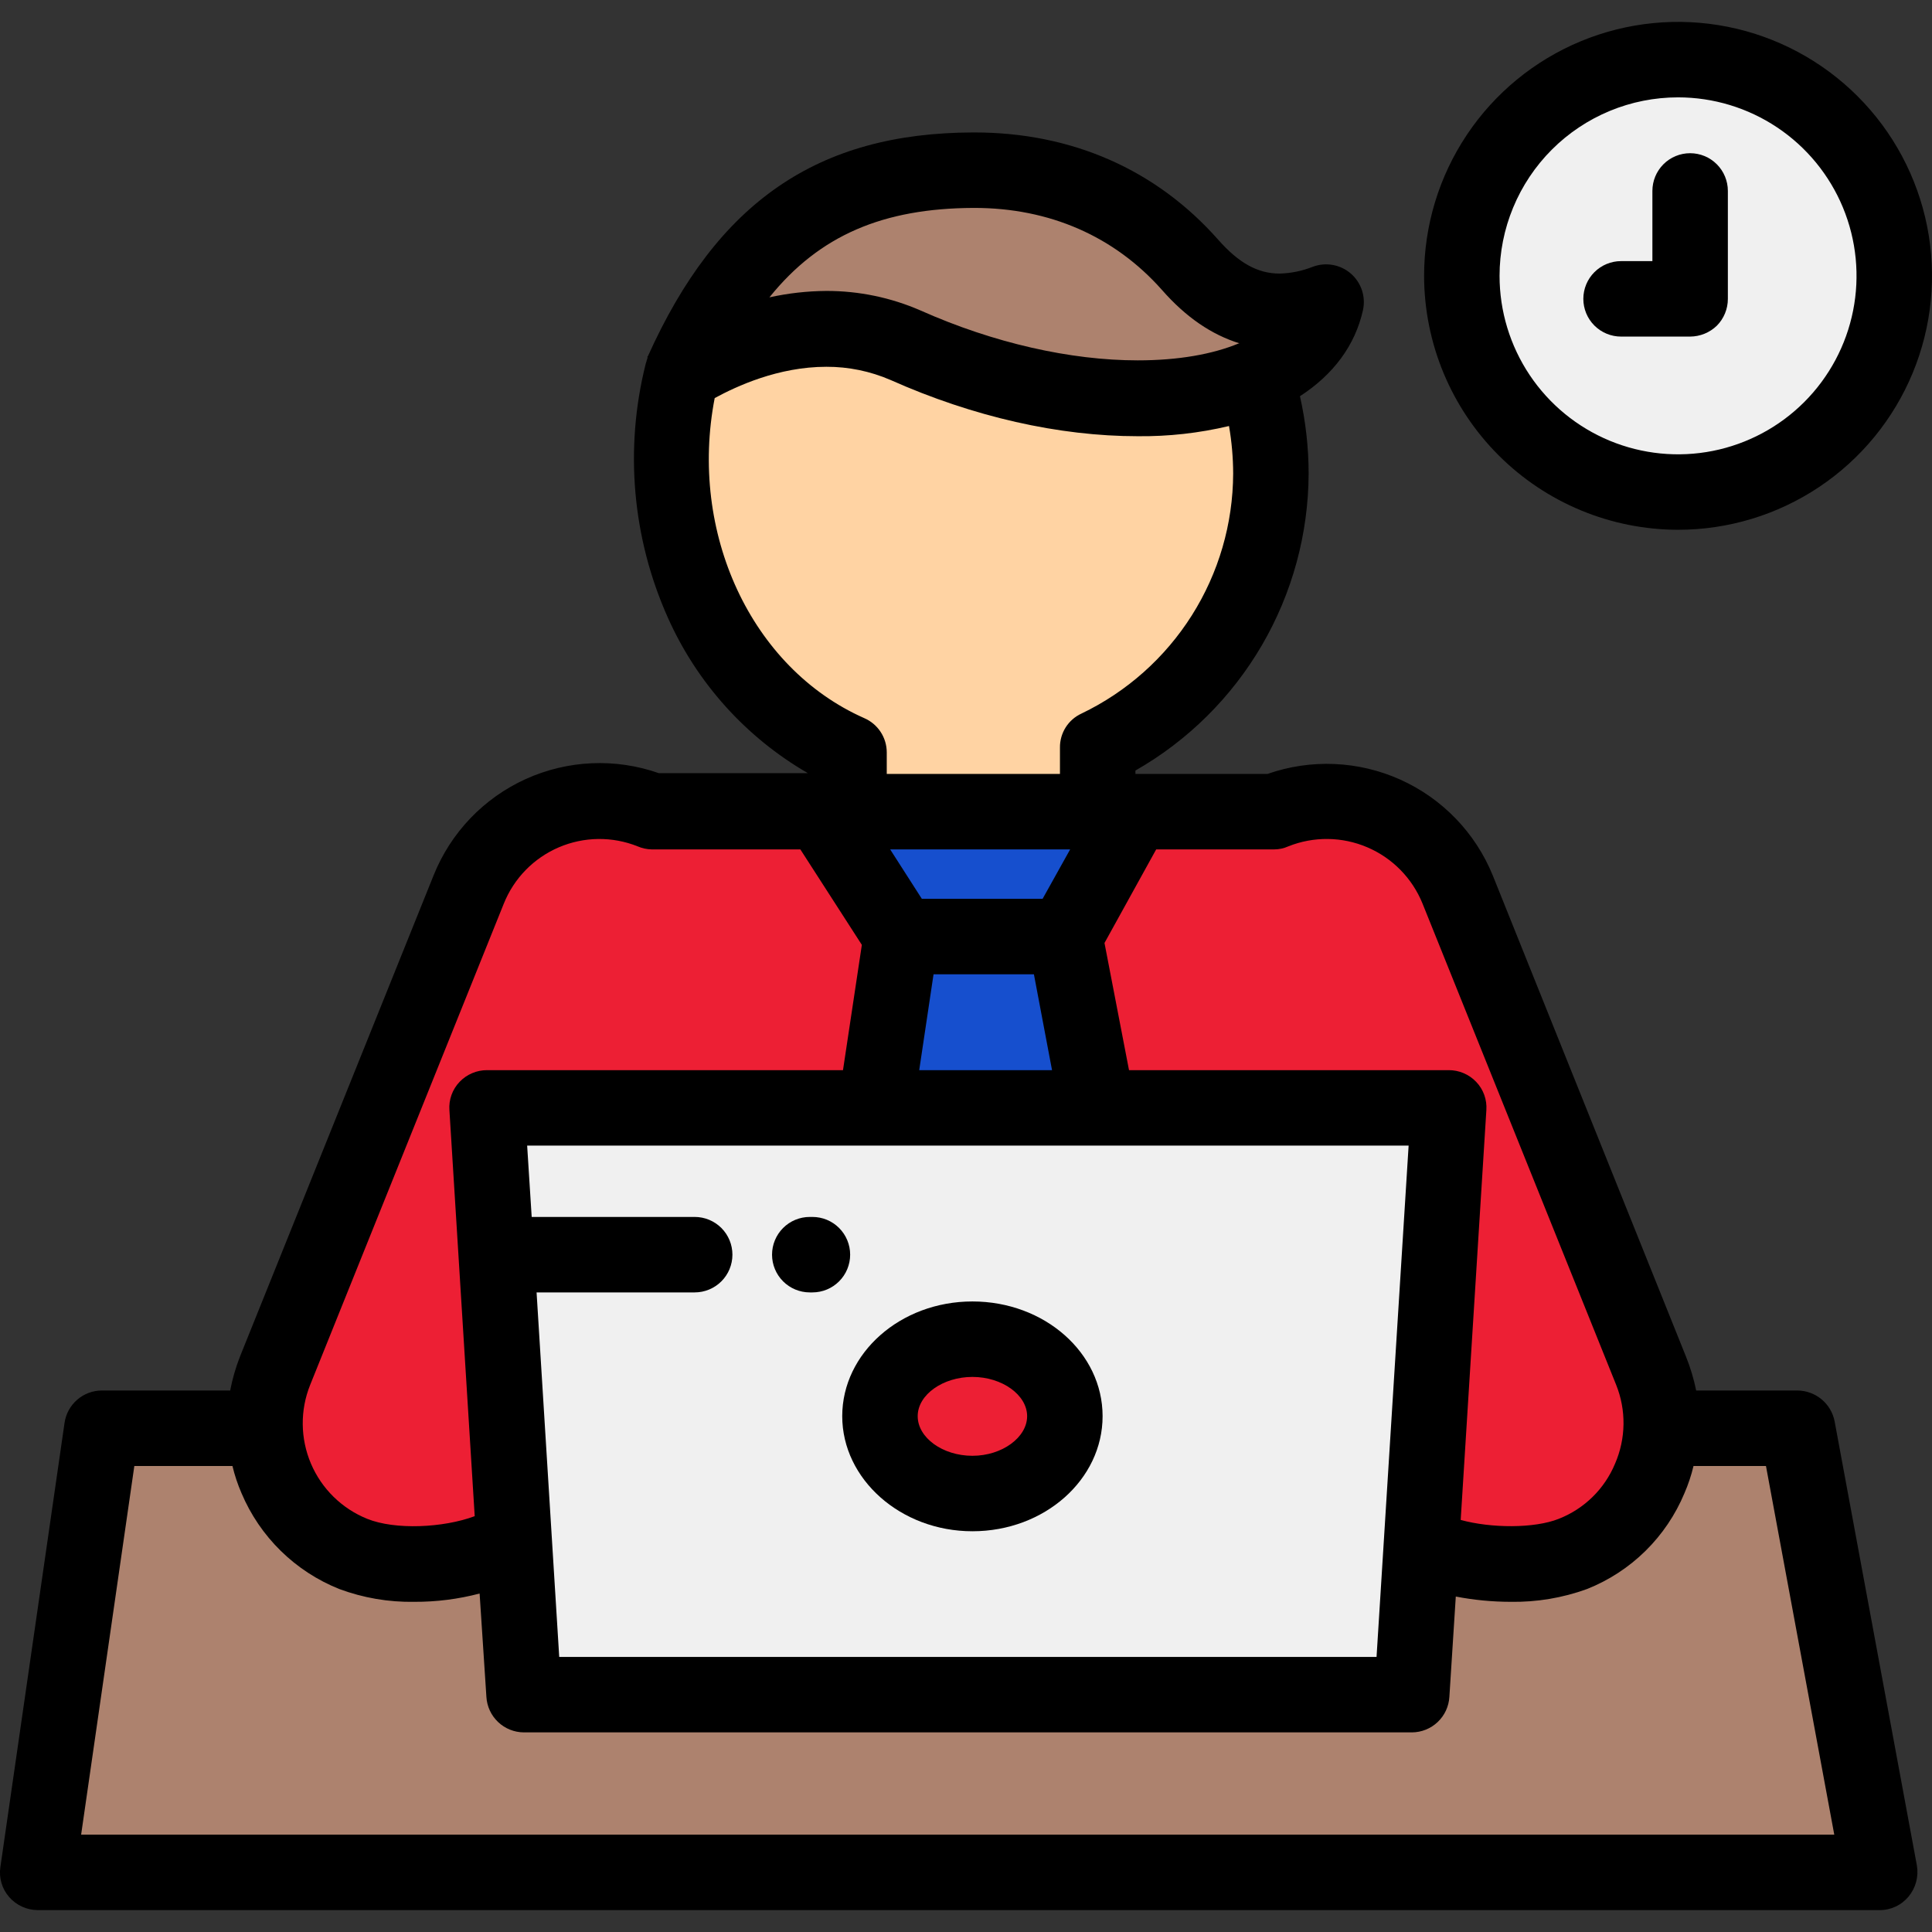<svg width="130" height="130" viewBox="0 0 130 130" fill="none" xmlns="http://www.w3.org/2000/svg">
<rect x="0" y="0" width="130" height="130" fill="#333333" stroke="none"/>
<g clip-path="url(#clip0)">
<path d="M60.938 23.258C70.18 27.346 79.168 27.727 84.475 25.391C87.014 24.299 88.74 22.572 89.223 20.338C84.932 21.912 82.139 20.16 80.082 17.824C76.477 13.762 71.475 11.426 65.482 11.451C56.088 11.476 50.172 15.539 45.881 25.086C46.084 25.137 53.422 19.932 60.938 23.258Z" fill="#AD826E"/>
<path d="M84.475 25.391C79.168 27.727 70.18 27.346 60.937 23.258C53.422 19.932 46.084 25.137 45.881 25.086C43.113 36.156 48.42 46.77 57.129 50.629V54.615H73.861V50.299C78.361 48.152 81.921 44.437 83.876 39.851C85.83 35.264 86.043 30.123 84.475 25.391Z" fill="#FFD3A3"/>
<path d="M73.861 54.615H57.129H55.25L60.633 63.02H71.652L76.299 54.615H73.861Z" fill="#164FCE"/>
<path d="M71.652 63.02H60.633L58.881 74.547H73.861L71.652 63.02Z" fill="#164FCE"/>
<path d="M71.652 63.02L73.861 74.547H97.475L95.647 103.924C98.084 105.371 103.01 105.701 105.854 104.559C108.176 103.606 110.03 101.777 111.013 99.467C111.997 97.158 112.032 94.553 111.109 92.219L98.084 59.871C97.142 57.54 95.314 55.677 93.001 54.692C90.687 53.707 88.078 53.679 85.744 54.615H76.299L71.652 63.02Z" fill="#ED1F34"/>
<path d="M58.881 74.547L60.633 63.02L55.25 54.615H43.849C41.519 53.68 38.913 53.708 36.604 54.694C34.295 55.679 32.472 57.542 31.535 59.871L18.51 92.219C18.043 93.374 17.808 94.61 17.82 95.856C17.831 97.102 18.088 98.333 18.577 99.479C19.065 100.626 19.775 101.664 20.665 102.536C21.555 103.408 22.609 104.095 23.765 104.559C26.863 105.803 32.043 105.295 34.582 103.492L32.779 74.547H58.881Z" fill="#ED1F34"/>
<path d="M73.861 74.547H32.779L34.582 103.492L35.242 114.029H94.986L95.647 103.924L97.475 74.547H73.861ZM65.432 90.111C68.885 90.111 71.652 92.447 71.652 95.291C71.652 98.135 68.885 100.496 65.432 100.496C61.978 100.496 59.211 98.16 59.211 95.291C59.211 92.422 62.004 90.111 65.432 90.111Z" fill="#F0F0F0"/>
<path d="M65.432 100.471C68.867 100.471 71.652 98.152 71.652 95.291C71.652 92.43 68.867 90.111 65.432 90.111C61.996 90.111 59.211 92.43 59.211 95.291C59.211 98.152 61.996 100.471 65.432 100.471Z" fill="#ED1F34"/>
<path d="M95.012 114.029H35.242L34.582 103.492C32.043 105.295 26.863 105.803 23.766 104.559C22.068 103.868 20.606 102.704 19.552 101.204C18.498 99.705 17.899 97.934 17.824 96.103H6.855L2.539 125.988H126.471L120.936 96.103H111.77C111.707 97.934 111.114 99.707 110.064 101.208C109.014 102.708 107.552 103.872 105.854 104.559C103.01 105.701 98.084 105.371 95.647 103.924L95.012 114.029Z" fill="#AD826E"/>
<path d="M112.912 33.109C120.947 33.109 127.461 26.596 127.461 18.561C127.461 10.525 120.947 4.012 112.912 4.012C104.877 4.012 98.363 10.525 98.363 18.561C98.363 26.596 104.877 33.109 112.912 33.109Z" fill="#F0F0F0"/>
<path d="M112.912 35.648C116.292 35.648 119.596 34.646 122.406 32.769C125.216 30.891 127.406 28.222 128.699 25.1C129.993 21.977 130.331 18.542 129.672 15.227C129.012 11.912 127.385 8.867 124.995 6.478C122.605 4.088 119.561 2.46 116.246 1.801C112.931 1.142 109.495 1.48 106.373 2.773C103.25 4.067 100.582 6.257 98.704 9.067C96.826 11.877 95.824 15.181 95.824 18.561C95.831 23.09 97.633 27.433 100.837 30.636C104.04 33.839 108.382 35.642 112.912 35.648ZM112.912 6.551C115.287 6.551 117.609 7.255 119.584 8.575C121.559 9.894 123.099 11.77 124.008 13.965C124.917 16.159 125.155 18.574 124.691 20.904C124.228 23.233 123.084 25.373 121.404 27.053C119.725 28.732 117.585 29.876 115.255 30.34C112.925 30.803 110.511 30.565 108.316 29.656C106.122 28.747 104.246 27.208 102.926 25.233C101.607 23.258 100.902 20.936 100.902 18.561C100.902 16.983 101.213 15.422 101.817 13.965C102.42 12.508 103.305 11.184 104.42 10.068C105.535 8.953 106.859 8.069 108.316 7.465C109.773 6.861 111.335 6.551 112.912 6.551Z" fill="black"/>
<path d="M65.432 103.035C70.281 103.035 74.191 99.557 74.191 95.291C74.191 91.025 70.281 87.572 65.432 87.572C60.582 87.572 56.672 91.051 56.672 95.291C56.672 99.531 60.607 103.035 65.432 103.035ZM65.432 92.65C67.438 92.65 69.113 93.869 69.113 95.291C69.113 96.713 67.438 97.957 65.432 97.957C63.426 97.957 61.75 96.738 61.75 95.291C61.75 93.844 63.451 92.65 65.432 92.65Z" fill="black"/>
<path d="M54.488 86.963H54.666C55.339 86.963 55.985 86.695 56.461 86.219C56.938 85.743 57.205 85.097 57.205 84.424C57.205 83.75 56.938 83.105 56.461 82.628C55.985 82.152 55.339 81.885 54.666 81.885H54.488C53.815 81.885 53.169 82.152 52.693 82.628C52.217 83.105 51.949 83.75 51.949 84.424C51.949 85.097 52.217 85.743 52.693 86.219C53.169 86.695 53.815 86.963 54.488 86.963Z" fill="black"/>
<path d="M123.449 95.647C123.337 95.061 123.025 94.534 122.566 94.154C122.108 93.774 121.531 93.566 120.936 93.564H114.131C113.973 92.783 113.743 92.018 113.445 91.279L100.445 58.906C99.278 56.04 97.053 53.733 94.231 52.462C91.41 51.191 88.208 51.053 85.287 52.076H76.4V51.848C79.928 49.835 82.862 46.928 84.908 43.42C86.954 39.912 88.04 35.926 88.055 31.865C88.053 30.114 87.857 28.368 87.471 26.66C89.705 25.213 91.178 23.258 91.711 20.871C91.809 20.424 91.785 19.96 91.641 19.526C91.496 19.092 91.238 18.705 90.892 18.406C90.546 18.107 90.126 17.907 89.675 17.827C89.225 17.747 88.762 17.79 88.334 17.951C87.622 18.234 86.866 18.389 86.1 18.408C84.627 18.408 83.358 17.697 81.986 16.148C77.797 11.4 72.109 8.912 65.559 8.912H65.483C55.022 8.938 48.268 13.584 43.596 23.969H43.57V24.07C43.565 24.124 43.548 24.176 43.52 24.223C43.52 24.273 43.494 24.299 43.494 24.35C43.485 24.36 43.478 24.372 43.474 24.385C43.469 24.398 43.468 24.412 43.469 24.426C43.46 24.436 43.453 24.448 43.448 24.461C43.444 24.474 43.442 24.488 43.443 24.502C42.015 30.197 42.543 36.206 44.941 41.565C46.901 45.957 50.198 49.618 54.361 52.025H44.332C41.406 50.998 38.196 51.14 35.371 52.422C32.547 53.704 30.327 56.027 29.174 58.906L16.148 91.279C15.858 92.019 15.638 92.784 15.488 93.564H6.856C6.244 93.564 5.653 93.785 5.191 94.187C4.729 94.588 4.428 95.142 4.342 95.748L0.025 125.633C-0.028 125.99 -0.004 126.354 0.097 126.7C0.198 127.046 0.373 127.367 0.609 127.639C0.849 127.916 1.145 128.139 1.478 128.292C1.811 128.446 2.173 128.526 2.539 128.527H126.471C126.844 128.53 127.213 128.449 127.551 128.291C127.89 128.133 128.188 127.901 128.426 127.613C128.663 127.327 128.836 126.992 128.932 126.633C129.028 126.274 129.046 125.898 128.984 125.531L123.449 95.647ZM85.744 57.154C86.068 57.153 86.388 57.084 86.684 56.951C88.394 56.266 90.307 56.288 92.001 57.012C93.696 57.735 95.034 59.101 95.723 60.81L108.748 93.184C109.087 94.029 109.255 94.934 109.242 95.845C109.229 96.755 109.035 97.655 108.672 98.49C108.322 99.33 107.807 100.092 107.157 100.729C106.507 101.365 105.736 101.865 104.889 102.197C103.238 102.857 100.318 102.832 98.287 102.273L100.014 74.699C100.039 74.352 99.991 74.002 99.873 73.674C99.755 73.346 99.57 73.047 99.328 72.795C99.089 72.544 98.802 72.345 98.483 72.21C98.164 72.074 97.821 72.006 97.475 72.008H75.969L74.319 63.451L77.797 57.154H85.744ZM36.105 86.963H46.744C47.418 86.963 48.063 86.695 48.54 86.219C49.016 85.743 49.283 85.097 49.283 84.424C49.283 83.75 49.016 83.105 48.54 82.628C48.063 82.152 47.418 81.885 46.744 81.885H35.776L35.471 77.086H94.783L92.625 111.49H37.629L36.105 86.963ZM72.008 57.154L70.154 60.48H62.029L59.897 57.154H72.008ZM62.816 65.559H69.57L70.789 72.008H61.852L62.816 65.559ZM65.508 13.99H65.559C70.611 13.99 74.979 15.895 78.178 19.5C79.803 21.354 81.529 22.521 83.408 23.105H83.358C81.58 23.842 79.27 24.248 76.553 24.248C72.033 24.248 66.854 23.08 61.953 20.896C59.951 20.022 57.79 19.573 55.606 19.576C54.316 19.586 53.031 19.73 51.772 20.008C55.148 15.818 59.44 14.016 65.508 13.99ZM48.09 26.787C49.537 26 52.356 24.68 55.606 24.68C57.09 24.675 58.56 24.978 59.922 25.568C65.508 28.057 71.272 29.352 76.553 29.352C78.621 29.374 80.685 29.144 82.697 28.666C82.881 29.723 82.974 30.793 82.977 31.865C82.965 35.244 82.001 38.551 80.196 41.407C78.39 44.264 75.817 46.553 72.77 48.014C72.334 48.214 71.965 48.537 71.708 48.942C71.452 49.348 71.317 49.819 71.322 50.299V52.076H59.668V50.629C59.668 50.137 59.524 49.656 59.253 49.245C58.982 48.834 58.597 48.512 58.145 48.318C50.527 44.941 46.338 35.826 48.09 26.787ZM20.871 93.184L33.897 60.81C34.235 59.965 34.736 59.195 35.372 58.543C36.008 57.892 36.767 57.372 37.604 57.013C38.441 56.655 39.34 56.465 40.251 56.454C41.161 56.444 42.065 56.612 42.91 56.951C43.207 57.079 43.526 57.148 43.85 57.154H53.854L57.992 63.578L56.723 72.008H32.779C32.433 72.006 32.09 72.074 31.771 72.21C31.453 72.345 31.165 72.544 30.926 72.795C30.685 73.047 30.499 73.346 30.381 73.674C30.263 74.002 30.215 74.352 30.24 74.699L31.942 102.02C29.834 102.807 26.584 102.959 24.705 102.197C23.002 101.509 21.642 100.174 20.923 98.484C20.205 96.794 20.186 94.887 20.871 93.184ZM5.459 123.449L9.039 98.643H15.641C15.79 99.269 15.994 99.88 16.25 100.471C16.866 101.927 17.764 103.247 18.892 104.354C20.021 105.461 21.358 106.333 22.826 106.92C24.442 107.521 26.156 107.814 27.879 107.783C29.361 107.79 30.838 107.602 32.272 107.225L32.729 114.182C32.767 114.824 33.048 115.428 33.515 115.871C33.981 116.314 34.599 116.563 35.242 116.568H95.012C95.655 116.563 96.273 116.314 96.739 115.871C97.206 115.428 97.487 114.824 97.525 114.182L97.957 107.428C99.17 107.662 100.403 107.781 101.639 107.783C103.395 107.813 105.142 107.521 106.793 106.92C108.26 106.336 109.595 105.465 110.72 104.358C111.845 103.25 112.737 101.928 113.344 100.471C113.6 99.88 113.804 99.269 113.953 98.643H118.828L123.424 123.449H5.459Z" fill="black"/>
<path d="M109.104 22.648H113.725C114.398 22.644 115.044 22.381 115.527 21.912C116 21.431 116.265 20.784 116.264 20.109V12.848C116.264 12.174 115.996 11.528 115.52 11.052C115.044 10.576 114.398 10.309 113.725 10.309C113.051 10.309 112.405 10.576 111.929 11.052C111.453 11.528 111.186 12.174 111.186 12.848V17.57H109.078C108.405 17.57 107.759 17.838 107.283 18.314C106.807 18.79 106.539 19.436 106.539 20.109C106.539 20.783 106.807 21.429 107.283 21.905C107.759 22.381 108.405 22.648 109.078 22.648H109.104Z" fill="black"/>
</g>
<defs>
<clipPath id="clip0">
<rect width="130" height="130" fill="white"/>
</clipPath>
</defs>
</svg>
